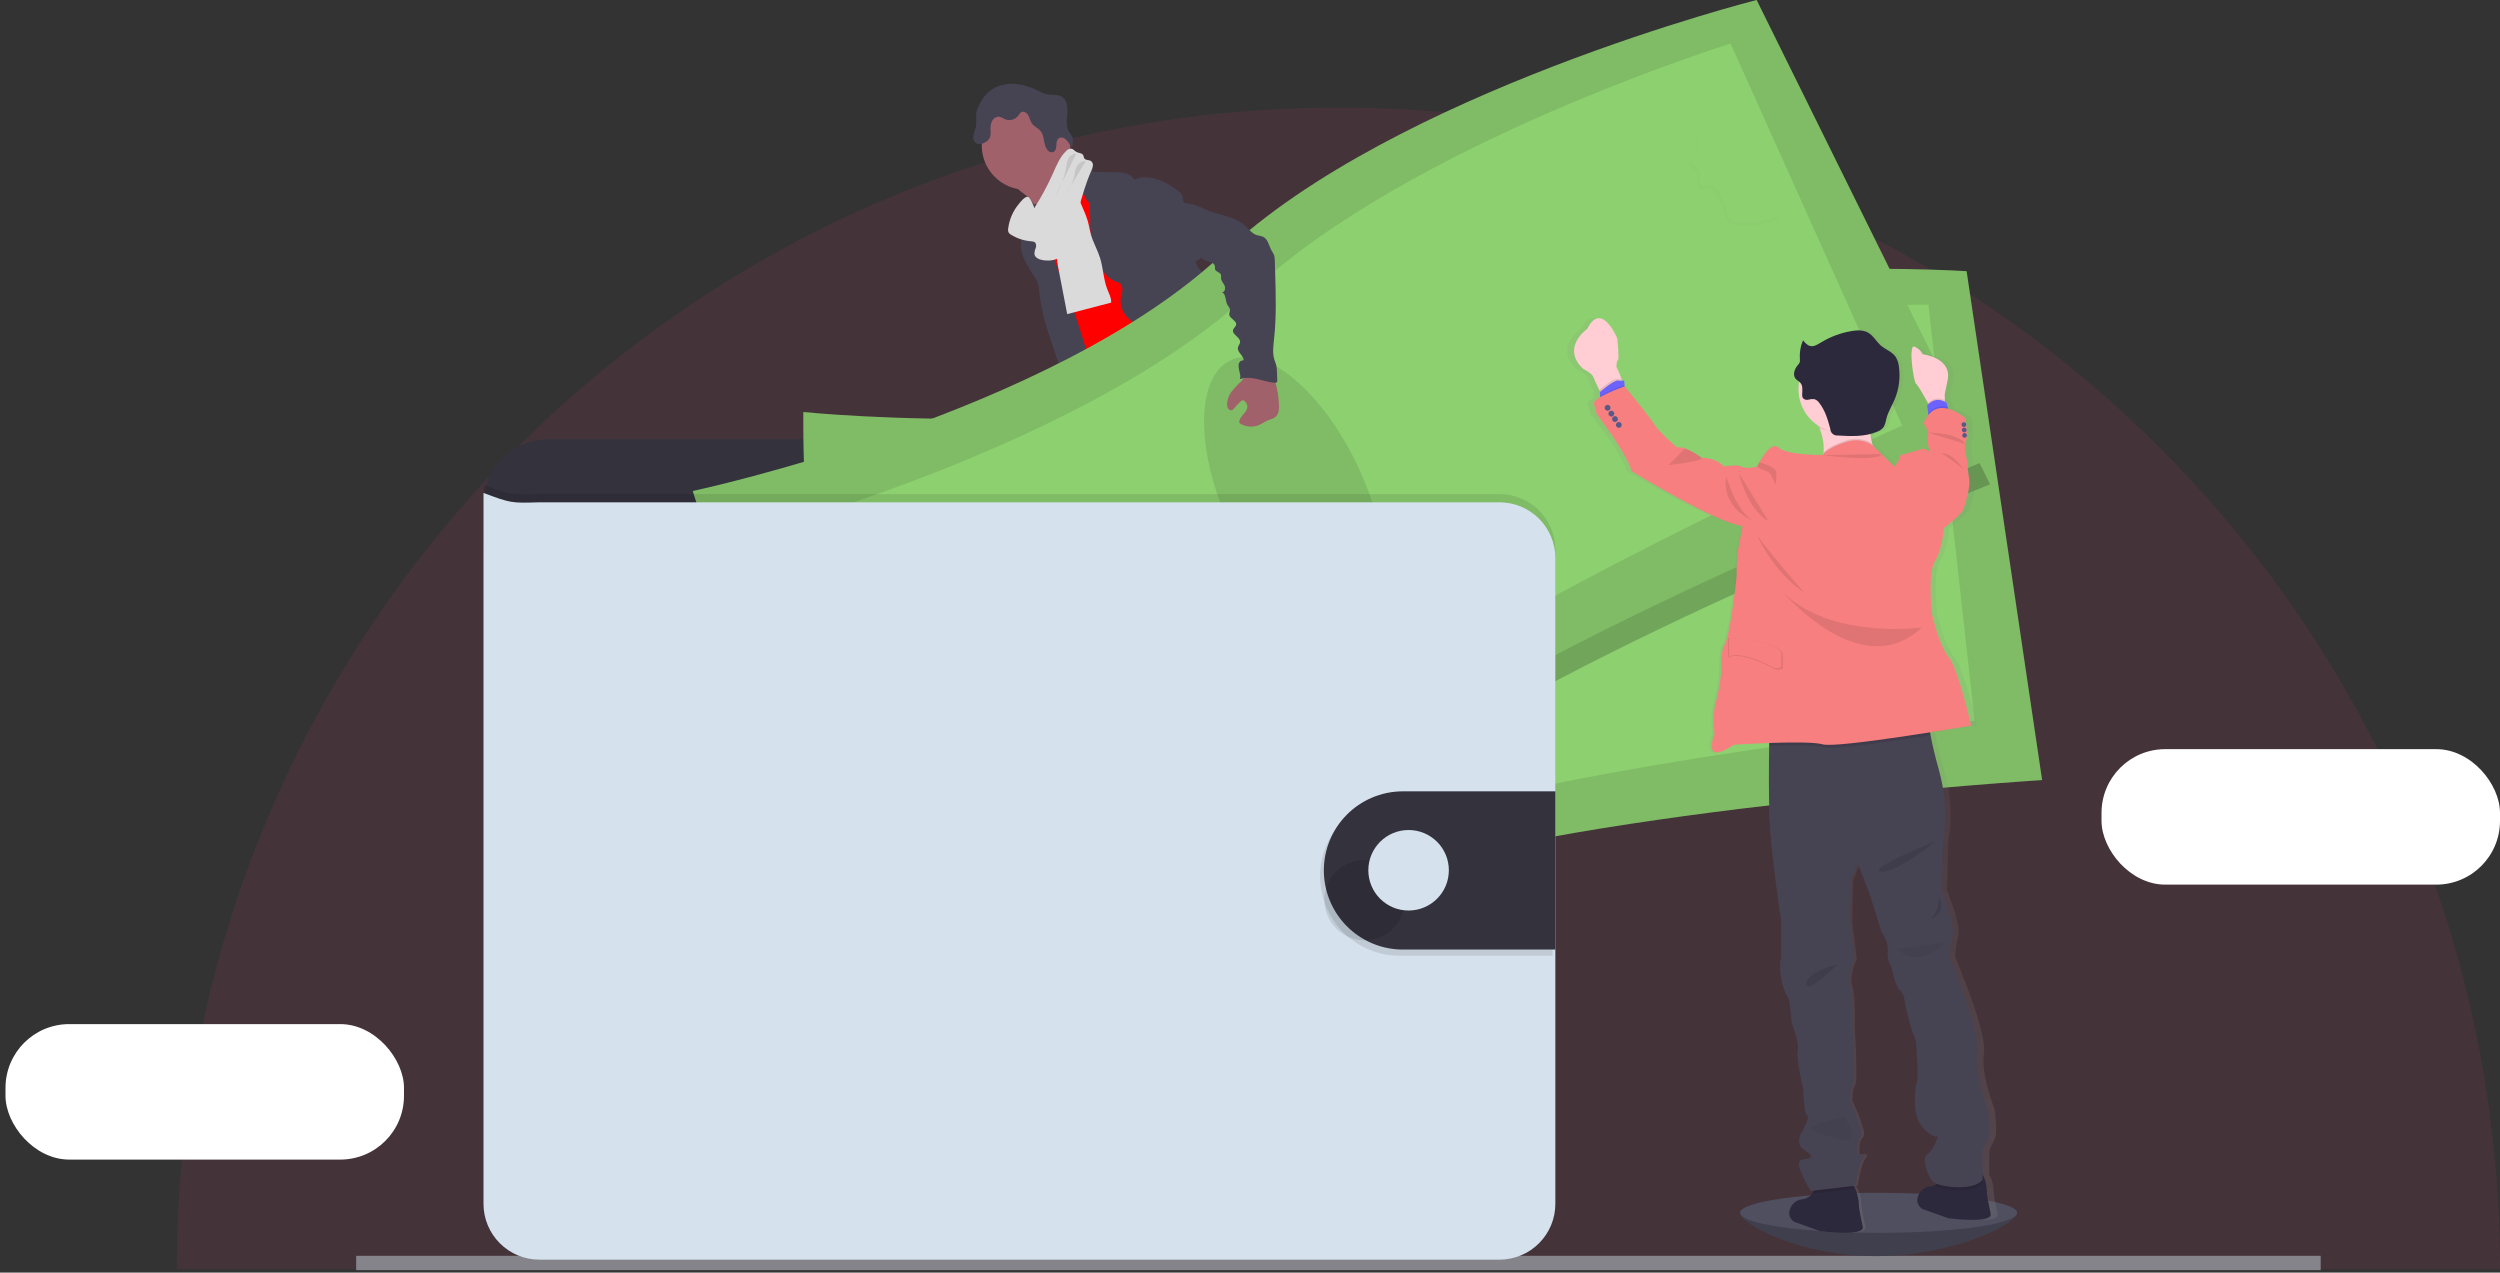 <svg width="442" height="225" viewBox="0 0 442 225" fill="none" xmlns="http://www.w3.org/2000/svg">
<rect x="0" y="0" width="442" height="225" fill="#333333" stroke="none"/>
<path opacity="0.09" d="M31.267 224.389C31.267 110.968 123.213 19.022 236.633 19.022C350.054 19.022 442 110.968 442 224.389" fill="#FF4188"/>
<g clip-path="url(#clip0_34_208)">
<path d="M410.297 222.02H62.97V224.559H410.297V222.02Z" fill="#85848B"/>
<path d="M202.006 141.379C204.2 141.66 206.477 141.839 208.578 141.157C208.909 141.054 209.273 140.826 209.24 140.495C209.216 140.375 209.165 140.262 209.091 140.164C208.299 138.976 207.633 137.709 207.105 136.382C207.085 136.313 207.042 136.252 206.983 136.21C206.915 136.185 206.84 136.185 206.771 136.21C205.802 136.465 204.964 137.09 204.001 137.358C203.51 137.493 202.998 137.531 202.492 137.471C202.056 137.421 201.46 137.06 201.063 137.107C201.288 138.553 201.837 139.903 202.006 141.379Z" fill="#6C63FF"/>
<path d="M243.5 137.716C244.946 136.723 246.445 135.68 247.299 134.148C247.36 134.057 247.395 133.95 247.401 133.841C247.387 133.732 247.345 133.63 247.279 133.543C246.466 132.25 245.419 131.12 244.192 130.21C243.551 130.663 242.973 131.197 242.471 131.799C242.107 132.183 241.101 132.792 241.091 133.377C241.091 133.708 241.475 134.092 241.653 134.37C241.895 134.727 242.123 135.091 242.342 135.462C242.467 135.644 243.616 137.643 243.5 137.716Z" fill="#6C63FF"/>
<path d="M210.607 145.81C210.632 146.151 210.539 146.49 210.342 146.77C210.187 146.925 209.996 147.039 209.786 147.1C206.718 148.199 203.167 146.829 200.106 147.911C199.478 148.133 198.882 148.454 198.25 148.666C197.496 148.892 196.719 149.03 195.934 149.076C194.851 149.179 193.763 149.245 192.677 149.275C191.853 149.333 191.024 149.26 190.222 149.059C189.821 148.957 189.446 148.771 189.121 148.514C188.797 148.257 188.53 147.934 188.339 147.567C188.173 147.238 188.139 146.858 188.246 146.505C188.294 146.384 188.363 146.272 188.448 146.174C188.656 145.941 188.899 145.743 189.17 145.588L190.298 144.86C190.827 144.486 191.402 144.181 192.009 143.953C192.456 143.808 192.929 143.745 193.382 143.622C194.967 143.159 196.178 141.902 197.304 140.694L198.839 139.056C198.983 138.876 199.165 138.73 199.372 138.629C199.585 138.558 199.811 138.536 200.034 138.566C201.525 138.673 202.965 139.155 204.22 139.969C204.54 140.21 204.887 140.414 205.252 140.578C206.152 140.929 207.307 140.664 208.138 140.221C208.532 140.009 208.446 139.89 208.611 139.512C208.777 139.135 209.18 138.894 209.531 139.238C209.637 139.357 209.712 139.5 209.749 139.655C210.08 140.747 209.955 141.922 209.955 143.067C209.945 143.246 209.967 143.425 210.021 143.596C210.105 143.769 210.206 143.933 210.322 144.086C210.346 144.126 210.367 144.168 210.385 144.212C210.587 144.718 210.663 145.267 210.607 145.81Z" fill="#514E7F"/>
<path d="M210.607 145.81C210.632 146.151 210.539 146.49 210.342 146.769C210.187 146.925 209.996 147.039 209.786 147.1C206.718 148.199 203.167 146.829 200.106 147.911C199.478 148.133 198.882 148.454 198.25 148.666C197.496 148.892 196.719 149.03 195.934 149.076C194.851 149.178 193.763 149.245 192.677 149.274C191.853 149.333 191.024 149.26 190.222 149.059C189.821 148.957 189.446 148.771 189.121 148.514C188.797 148.256 188.53 147.934 188.339 147.567C188.173 147.238 188.139 146.857 188.246 146.505C188.294 146.384 188.363 146.272 188.448 146.174C188.627 146.548 188.756 147.044 188.868 147.223C189.02 147.488 189.227 147.717 189.475 147.896C189.722 148.074 190.005 148.198 190.305 148.259C190.753 148.286 191.202 148.229 191.628 148.09C194.408 147.401 197.363 147.392 200.034 146.349C200.95 145.988 201.824 145.509 202.787 145.29C203.75 145.072 204.772 145.131 205.765 145.049C207.334 144.923 208.853 144.45 210.398 144.201C210.598 144.713 210.669 145.265 210.607 145.81Z" fill="#464353"/>
<path d="M250.525 137.514C250.38 138.679 249.642 139.681 248.831 140.532C248.02 141.382 247.104 142.147 246.458 143.126C245.664 144.341 245.307 145.846 244.274 146.872C243.878 147.245 243.433 147.562 242.951 147.815C242.411 148.134 241.84 148.397 241.246 148.6C239.704 149.093 238.043 148.98 236.431 148.861C235.908 148.856 235.39 148.756 234.903 148.566C234.681 148.454 234.468 148.323 234.267 148.176C233.863 147.927 233.523 147.587 233.274 147.183C233.152 146.964 233.118 146.706 233.178 146.462C233.271 146.193 233.429 145.952 233.638 145.76C234.001 145.383 234.39 145.033 234.803 144.711C235.37 144.346 235.88 143.9 236.319 143.388C236.588 142.983 236.786 142.535 236.905 142.064C237.139 141.238 237.282 140.389 237.332 139.532C237.33 138.963 237.388 138.395 237.507 137.838C237.752 136.964 238.4 136.183 238.328 135.28C238.298 135.151 238.31 135.015 238.361 134.893C238.438 134.797 238.545 134.731 238.665 134.704C239.171 134.503 239.704 134.379 240.247 134.337C240.519 134.318 240.792 134.36 241.046 134.46C241.3 134.559 241.529 134.714 241.716 134.913C241.941 135.184 242.09 135.575 242.421 135.68C242.585 135.725 242.757 135.732 242.924 135.7C243.738 135.618 244.599 135.515 245.24 134.989C245.537 134.723 245.776 134.398 245.941 134.035C246.106 133.672 246.194 133.279 246.2 132.881C246.2 132.58 246.064 132.265 246.531 132.219C246.882 132.173 247.16 132.55 247.339 132.782C247.984 133.645 248.646 134.549 248.887 135.601C248.981 135.565 249.081 135.545 249.182 135.545C249.388 135.543 249.592 135.591 249.776 135.685C249.96 135.779 250.118 135.916 250.237 136.084C250.501 136.511 250.603 137.018 250.525 137.514Z" fill="#514E7F"/>
<path d="M250.525 137.514C250.38 138.678 249.642 139.681 248.831 140.532C248.02 141.382 247.104 142.146 246.458 143.126C245.664 144.34 245.307 145.846 244.274 146.872C243.878 147.245 243.433 147.562 242.951 147.815C242.411 148.134 241.84 148.397 241.246 148.599C239.704 149.093 238.043 148.98 236.432 148.861C235.908 148.856 235.39 148.756 234.903 148.566C234.681 148.454 234.468 148.323 234.267 148.176C233.863 147.927 233.523 147.587 233.275 147.183C233.585 147.034 233.923 146.953 234.267 146.945C234.982 146.985 235.505 147.66 236.19 147.868C237.166 148.163 238.139 147.474 239.129 147.239C239.774 147.087 240.452 147.127 241.091 146.908C241.623 146.703 242.115 146.405 242.544 146.028C243.131 145.608 243.654 145.104 244.096 144.532C244.462 143.961 244.767 143.352 245.006 142.716C245.528 141.497 246.143 140.32 246.846 139.195C246.949 139.017 247.075 138.852 247.219 138.705C247.375 138.563 247.55 138.463 247.726 138.338C248.388 137.838 248.662 137.014 248.894 136.206C248.957 135.961 249.044 135.723 249.155 135.495C249.362 135.493 249.566 135.541 249.749 135.635C249.933 135.729 250.092 135.866 250.211 136.034C250.496 136.471 250.608 136.999 250.525 137.514Z" fill="#464353"/>
<path d="M181.135 34.34C181.958 34.957 182.636 35.748 183.12 36.656C183.584 37.563 186.254 44.598 186.099 45.621C186.969 44.744 190.401 44.601 191.281 43.724C191.648 43.357 193.63 41.524 193.928 41.097C194.226 40.67 196.436 39.773 196.678 39.323C197.581 37.705 190.271 31.573 191.208 29.975C191.26 29.901 191.286 29.813 191.284 29.723C191.263 29.648 191.22 29.58 191.162 29.528C190.563 28.916 189.768 28.535 189.047 28.082C188.326 27.628 187.631 26.996 187.435 26.163C186.748 26.479 186.116 26.906 185.566 27.427C184.224 28.576 182.906 29.749 181.611 30.944C181.105 31.414 180.125 32.04 179.89 32.711C179.613 33.433 180.652 33.946 181.135 34.34Z" fill="#A1616A"/>
<path d="M192.969 31.735C191.847 32.489 190.799 33.346 189.838 34.296C188.931 35.193 188.071 36.232 187.853 37.486C187.76 37.98 187.773 38.479 187.697 38.979C187.366 41.147 185.493 42.735 184.666 44.763C184.426 45.389 184.25 46.038 184.14 46.699C183.907 47.953 183.78 49.224 183.759 50.498C183.739 51.733 184.95 52.583 185.394 53.735C185.837 54.886 185.956 56.071 186.181 57.252C186.605 59.483 187.383 61.634 188.167 63.772C189.798 68.279 195.086 80.738 196.718 85.248C201.718 83.994 215.028 81.112 219.455 78.468C220.931 77.587 209.213 67.656 210.792 66.971C210.882 66.957 210.968 66.923 211.042 66.87C211.117 66.817 211.178 66.747 211.221 66.667C211.264 66.586 211.288 66.497 211.29 66.406C211.293 66.314 211.274 66.224 211.235 66.141C209.657 59.238 204.719 53.566 202.479 46.845C201.701 44.512 200.305 42.52 199.246 40.303C198.286 38.294 197.773 36.074 196.625 34.164C196.409 33.771 196.125 33.418 195.788 33.122C195.502 32.902 195.192 32.715 194.865 32.562C194.209 32.245 193.601 32.056 192.969 31.735Z" fill="#FF0000"/>
<path d="M181.399 33.555C185.722 33.555 189.226 30.051 189.226 25.729C189.226 21.407 185.722 17.903 181.399 17.903C177.077 17.903 173.573 21.407 173.573 25.729C173.573 30.051 177.077 33.555 181.399 33.555Z" fill="#A1616A"/>
<path d="M189.361 29.405C189.751 29.046 190.241 28.813 190.767 28.737C191.292 28.662 191.828 28.747 192.303 28.982C192.833 29.257 193.296 29.813 193.177 30.395L197.059 30.454C197.676 30.438 198.294 30.494 198.899 30.623C199.507 30.756 200.05 31.096 200.434 31.586C200.48 31.649 200.533 31.725 200.613 31.735C200.677 31.736 200.74 31.715 200.791 31.676C201.389 31.376 202.061 31.261 202.724 31.345C204.822 31.48 206.761 32.529 208.406 33.84C208.702 34.044 208.933 34.33 209.068 34.664C209.203 35.104 209.041 35.657 209.399 35.971C209.399 39.611 210.65 43.013 211.483 46.56C211.632 47.193 212.238 47.752 212.658 48.248C213.177 48.798 213.601 49.431 213.912 50.121C214.621 51.961 213.644 54.125 214.333 55.972C214.624 56.753 215.186 57.395 215.656 58.073C216.276 58.856 216.667 59.795 216.788 60.787C216.818 61.23 216.762 61.677 216.788 62.11C216.832 62.707 216.943 63.296 217.119 63.867C217.401 64.935 217.697 66.002 218.006 67.067C218.509 68.788 219.164 70.645 220.706 71.561C216.983 72.193 213.059 72.812 209.511 71.518C209.016 71.35 208.547 71.115 208.115 70.82C206.834 69.907 206.215 68.345 205.663 66.869C205.047 65.214 204.422 63.53 204.296 61.77C204.297 61.209 204.218 60.652 204.061 60.115C203.7 59.155 202.737 58.576 201.864 58.043C200.877 57.503 199.983 56.808 199.216 55.985C198.836 55.571 198.544 55.082 198.36 54.551C198.175 54.019 198.102 53.455 198.144 52.894C198.21 52.348 198.425 51.822 198.445 51.273C198.465 50.723 198.22 50.095 197.694 49.949C194.984 49.128 193.69 45.918 193.088 43.152C192.828 41.722 192.711 40.27 192.74 38.817L192.704 35.994C192.33 35.654 192.029 35.241 191.82 34.781C191.61 34.321 191.497 33.822 191.486 33.317C191.522 33.022 191.516 32.724 191.469 32.43C191.338 32.072 191.125 31.748 190.847 31.487C190.249 30.873 189.748 30.171 189.361 29.405Z" fill="#464353"/>
<path d="M181.026 38.354C180.936 39.227 181.135 40.124 180.94 40.981C180.864 41.312 180.731 41.643 180.635 41.951C180.342 43.184 180.469 44.48 180.996 45.634C181.522 46.776 182.153 47.867 182.879 48.893C183.124 49.244 183.327 49.623 183.481 50.022C183.606 50.441 183.684 50.873 183.713 51.309C183.904 53.062 184.212 54.799 184.633 56.511C185.003 57.994 189.213 70.668 190.192 71.843C190.37 72.103 190.639 72.286 190.947 72.356C191.168 72.364 191.388 72.319 191.589 72.223L193.574 71.462C193.743 71.41 193.899 71.325 194.034 71.211C194.22 70.993 194.321 70.716 194.319 70.43C194.461 68.815 190.242 56.051 189.706 54.526C188.084 49.919 185.927 45.478 184.871 40.71C184.576 39.386 184.421 37.348 183.451 36.292C183.051 35.855 183.187 36.04 182.707 36.269C182.464 36.374 182.23 36.497 182.005 36.636C181.724 36.831 181.491 37.087 181.321 37.384C181.152 37.681 181.051 38.012 181.026 38.354Z" fill="#464353"/>
<path d="M187.052 47.093C187.584 49.909 188.134 52.719 188.68 55.535L196.45 53.5C196.513 52.686 196.079 51.931 195.788 51.183C195.08 49.406 195.063 47.427 194.491 45.601C194.057 44.211 193.303 42.934 192.896 41.534C192.661 40.72 192.542 39.879 192.31 39.055C192.061 38.246 191.756 37.455 191.397 36.689C190.96 35.578 190.392 34.523 189.702 33.549C188.71 33.919 187.651 34.349 187.085 35.246C186.794 35.752 186.629 36.319 186.602 36.901C186.466 38.645 187.098 40.399 186.889 42.133C186.675 43.784 186.73 45.459 187.052 47.093Z" fill="#DADADA"/>
<path d="M196.579 84.553C197.016 86.208 196.384 87.948 195.867 89.587C195.09 92.054 194.56 94.592 194.286 97.165C194.252 97.819 194.12 98.465 193.895 99.081C193.65 99.633 193.233 100.1 192.949 100.626C192.168 102.009 192.188 103.697 192.356 105.279C192.469 106.321 192.638 107.36 192.846 108.386C193.101 109.64 193.415 110.951 193.048 112.175C193.663 112.039 194.08 112.837 194.041 113.462C194.001 114.088 193.799 114.786 194.1 115.326C194.861 115.603 194.868 116.649 194.845 117.46C194.857 118.866 195.035 120.265 195.374 121.63C196.526 127.167 197.748 132.689 199.041 138.195C201.837 139.062 205.103 139.966 207.771 138.765C208.267 138.543 208.763 138.189 208.876 137.653C208.905 137.364 208.869 137.072 208.77 136.799L207.506 132.199C207.198 131.087 206.89 129.939 207.052 128.797C207.175 127.947 207.546 127.03 207.129 126.279C206.986 126.021 206.761 125.819 206.596 125.574C205.934 124.605 206.281 123.307 206.334 122.133C206.355 121.869 206.337 121.604 206.281 121.345C206.191 121.043 206.064 120.753 205.904 120.481C204.859 118.453 204.358 116.189 204.448 113.909C204.488 113.618 204.448 113.322 204.332 113.052C204.252 112.941 204.18 112.823 204.117 112.701C204.068 112.489 204.092 112.266 204.187 112.069C203.807 111.782 203.465 111.448 203.167 111.077C203.351 110.962 203.506 110.808 203.621 110.625C203.737 110.442 203.809 110.236 203.832 110.021C203.856 109.806 203.83 109.589 203.758 109.385C203.685 109.182 203.567 108.997 203.412 108.846C203.547 108.819 203.672 108.755 203.773 108.661C203.874 108.567 203.946 108.447 203.983 108.315C204.02 108.182 204.019 108.042 203.981 107.909C203.942 107.777 203.868 107.658 203.766 107.565C203.604 107.453 203.389 107.403 203.273 107.235C203.095 106.99 203.24 106.649 203.386 106.387L204.157 104.994C204.733 103.958 204.862 102.678 205.481 101.685C206.367 100.239 206.947 98.627 207.519 97.032L209.746 90.887L211.245 92.188C211.745 92.569 212.163 93.046 212.476 93.591C212.689 94.129 212.824 94.695 212.877 95.272C213.426 98.608 215.524 101.5 216.302 104.786C216.474 105.517 216.59 106.285 217.01 106.91C217.16 107.102 217.295 107.306 217.414 107.519C217.523 107.844 217.58 108.185 217.582 108.528C217.652 109.201 217.865 109.85 218.208 110.432C218.55 111.015 219.014 111.517 219.568 111.904C220.306 112.41 221.222 112.758 221.623 113.558C221.703 113.806 221.814 114.043 221.954 114.263C222.311 114.693 223.082 114.743 223.234 115.283C223.321 115.584 223.162 115.944 223.33 116.209C223.426 116.332 223.553 116.426 223.698 116.484L225.852 117.559C228.261 118.764 229.492 121.53 231.269 123.546C231.883 124.202 232.426 124.921 232.891 125.69C233.658 127.063 234.013 128.787 235.31 129.661C235.658 129.842 235.976 130.078 236.25 130.359C236.657 130.895 236.508 131.646 236.544 132.322C236.58 132.997 237.097 133.801 237.739 133.596C237.514 134.413 237.514 135.276 237.739 136.094C240.557 135.949 243.245 134.861 245.37 133.003C245.998 132.454 246.604 131.752 246.611 130.918C246.62 130.775 246.588 130.631 246.518 130.505C246.391 130.342 246.223 130.215 246.032 130.137C244.016 129.045 243.411 126.514 242.391 124.459C241.501 122.645 240.184 121.084 239.082 119.399C236.686 115.776 235.052 111.391 231.428 108.998C230.631 108.472 229.704 108.006 229.304 107.135C229.082 106.649 229.055 106.093 228.88 105.59C228.705 105.087 228.284 104.597 227.748 104.597C228.046 103.869 227.986 102.982 228.006 102.195C228.027 101.845 227.986 101.495 227.887 101.159C227.75 100.798 227.571 100.453 227.354 100.133C226.409 98.532 225.936 96.697 225.991 94.838C226.018 93.882 226.186 92.896 225.898 91.982C225.753 91.522 225.498 91.102 225.323 90.659C225.058 89.855 224.919 89.016 224.909 88.17L224.71 84.99C224.68 83.931 224.543 82.878 224.3 81.846C223.638 79.378 222.976 69.037 220.71 67.872C218.443 66.707 214.548 74.665 211.996 74.821C210.868 74.868 209.752 75.083 208.687 75.46C206.99 76.095 205.567 77.28 204.18 78.438L199.488 82.379C198.495 83.197 197.674 83.978 196.579 84.553Z" fill="#464353"/>
<path d="M174.056 17.039C175.089 15.629 176.863 14.881 178.61 14.819C180.357 14.756 182.078 15.305 183.643 16.083C184.105 16.345 184.599 16.548 185.112 16.685C185.94 16.854 186.86 16.629 187.608 17.016C188.6 17.542 188.792 18.882 188.706 19.994C188.62 21.106 188.412 22.34 189.004 23.303C189.214 23.578 189.405 23.866 189.577 24.167C189.831 24.739 189.682 25.401 189.53 26.007C189.143 25.676 188.925 25.176 188.581 24.792C188.236 24.409 187.637 24.15 187.211 24.438C186.784 24.726 186.79 25.249 186.767 25.719C186.744 26.189 186.625 26.752 186.181 26.904C185.996 26.946 185.803 26.931 185.626 26.862C185.449 26.793 185.296 26.673 185.189 26.517C184.431 25.59 184.735 24.111 183.984 23.177C183.557 22.648 182.846 22.39 182.452 21.834C182.141 21.397 182.061 20.841 181.79 20.371C181.519 19.901 180.887 19.557 180.466 19.882C180.323 20.019 180.203 20.178 180.112 20.355C179.85 20.73 179.469 21.006 179.031 21.138C178.593 21.27 178.122 21.251 177.697 21.083C177.371 20.883 177.019 20.73 176.651 20.629C176.41 20.617 176.17 20.673 175.959 20.79C175.748 20.907 175.574 21.081 175.456 21.291C175.219 21.712 175.104 22.192 175.125 22.674C175.125 23.336 175.244 24.041 174.867 24.571C174.724 24.77 174.544 24.941 174.338 25.074C173.785 25.428 173.014 25.666 172.504 25.262C172.332 25.101 172.203 24.899 172.131 24.674C172.06 24.449 172.047 24.21 172.094 23.978C172.193 23.518 172.324 23.064 172.485 22.622C172.776 21.596 172.395 20.441 172.713 19.474C173.046 18.604 173.498 17.785 174.056 17.039Z" fill="#464353"/>
<path d="M178.249 40.386C178.2 40.627 178.225 40.877 178.322 41.104C178.42 41.258 178.554 41.386 178.713 41.477C179.825 42.171 181.091 42.581 182.399 42.672C182.577 42.675 182.752 42.721 182.909 42.804C183.22 43.01 183.24 43.466 183.124 43.83C182.969 44.174 182.889 44.546 182.889 44.922C182.985 45.614 183.805 45.915 184.497 46.018C185.467 46.14 186.529 46.077 187.297 45.472C187.817 44.997 188.213 44.403 188.452 43.741C190.351 39.376 191.016 34.551 192.939 30.2C193.084 29.916 193.182 29.609 193.227 29.293C193.247 29.135 193.225 28.974 193.162 28.827C193.099 28.681 192.998 28.554 192.869 28.459C192.512 28.237 191.956 28.363 191.714 28.016C191.595 27.84 191.609 27.602 191.503 27.417C191.281 27.023 190.698 27.086 190.301 26.858C189.99 26.692 189.775 26.351 189.428 26.285C189.257 26.275 189.087 26.306 188.93 26.373C188.773 26.441 188.634 26.545 188.524 26.675C187.396 27.728 186.804 29.22 186.175 30.63C185.215 32.791 184.091 34.875 182.813 36.864C182.962 36.633 182.098 34.879 181.76 34.803C181.168 34.684 180.41 35.723 180.089 36.11C179.082 37.331 178.444 38.814 178.249 40.386Z" fill="#DADADA"/>
<path opacity="0.1" d="M190.272 27.165C190.034 27.169 189.8 27.227 189.588 27.333C189.375 27.44 189.189 27.593 189.044 27.781C188.69 28.241 188.62 28.849 188.531 29.435C188.23 31.291 187.567 33.07 186.582 34.67" fill="black"/>
<path opacity="0.1" d="M191.959 28.485C191.631 28.493 191.311 28.585 191.029 28.754C190.748 28.923 190.515 29.162 190.354 29.448C190.135 29.969 189.999 30.521 189.951 31.083C189.667 32.331 189.12 33.503 188.346 34.522" fill="black"/>
<path d="M270.605 93.18V89.07C270.605 86.045 269.402 83.143 267.262 81.004C265.123 78.865 262.221 77.663 259.195 77.663H96.883C93.857 77.663 90.955 78.865 88.816 81.004C86.676 83.143 85.473 86.045 85.472 89.07V96.648L270.605 93.18Z" fill="#33323D"/>
<path d="M142.037 72.845C142.037 72.845 141.573 101.589 146.669 111.047C151.766 120.504 153.95 161.648 153.95 161.648C153.95 161.648 207.373 167.174 244.602 155.029C281.83 142.884 361.046 137.917 361.046 137.917L347.697 47.944C347.697 47.944 281.748 43.714 244.231 61.607C206.715 79.5 142.037 72.845 142.037 72.845Z" fill="#8DD070"/>
<path opacity="0.1" d="M142.037 72.845C142.037 72.845 141.573 101.589 146.669 111.047C151.766 120.504 153.95 161.648 153.95 161.648C153.95 161.648 207.373 167.174 244.602 155.029C281.83 142.884 361.046 137.917 361.046 137.917L347.697 47.944C347.697 47.944 281.748 43.714 244.231 61.607C206.715 79.5 142.037 72.845 142.037 72.845Z" fill="black"/>
<path d="M153.86 83.345C153.86 83.345 152.189 107.062 156.382 114.64C160.575 122.218 160.77 156.048 160.77 156.048C160.77 156.048 208.849 158.279 243.05 146.637C277.25 134.995 349.12 127.444 349.12 127.444L340.952 53.864C340.952 53.864 281.486 53.252 246.779 69.639C212.072 86.026 153.86 83.345 153.86 83.345Z" fill="#8DD070"/>
<path opacity="0.1" d="M246.251 133.165C253.092 132.313 257.156 119.728 255.329 105.056C253.501 90.384 246.474 79.181 239.633 80.033C232.792 80.885 228.728 93.47 230.556 108.142C232.383 122.814 239.41 134.017 246.251 133.165Z" fill="black"/>
<path opacity="0.2" d="M311.54 4.113C311.54 4.113 247.471 20.328 217.258 48.87C187.045 77.412 123.442 90.927 123.442 90.927C123.442 90.927 131.821 118.423 139.571 125.862C147.321 133.301 162.021 171.793 162.021 171.793C162.021 171.793 214.561 160.655 246.263 137.662C277.965 114.67 351.85 85.632 351.85 85.632L311.54 4.113Z" fill="black"/>
<path d="M122.479 86.81C122.479 86.81 130.855 114.31 138.598 121.749C146.342 129.188 161.048 167.677 161.048 167.677C161.048 167.677 213.595 156.542 245.3 133.549C277.006 110.557 350.883 81.529 350.883 81.529L310.574 0C310.574 0 246.508 16.215 216.295 44.757C186.082 73.299 122.479 86.81 122.479 86.81Z" fill="#8DD070"/>
<path opacity="0.1" d="M122.479 86.81C122.479 86.81 130.855 114.31 138.598 121.749C146.342 129.188 161.048 167.677 161.048 167.677C161.048 167.677 213.595 156.542 245.3 133.549C277.006 110.557 350.883 81.529 350.883 81.529L310.574 0C310.574 0 246.508 16.215 216.295 44.757C186.082 73.299 122.479 86.81 122.479 86.81Z" fill="black"/>
<path d="M136.944 93.177C136.944 93.177 142.632 116.265 148.95 122.189C155.267 128.112 165.827 160.245 165.827 160.245C165.827 160.245 212.268 147.61 241.246 126.034C270.225 104.458 336.316 75.248 336.316 75.248L305.968 7.701C305.968 7.701 249.185 25.362 221.179 51.61C193.174 77.859 136.944 93.177 136.944 93.177Z" fill="#8DD070"/>
<path opacity="0.1" d="M240.175 112.241C246.424 109.331 246.431 96.106 240.189 82.703C233.948 69.299 223.822 60.793 217.572 63.703C211.323 66.613 211.317 79.838 217.558 93.241C223.8 106.645 233.926 115.151 240.175 112.241Z" fill="black"/>
<path opacity="0.1" d="M274.987 97.214V211.382C274.987 212.678 274.732 213.962 274.235 215.16C273.739 216.358 273.012 217.446 272.095 218.363C271.178 219.28 270.089 220.007 268.891 220.502C267.693 220.998 266.409 221.253 265.112 221.253H95.351C92.733 221.252 90.223 220.212 88.373 218.361C86.522 216.509 85.483 213.999 85.483 211.382V85.705C90.347 87.512 90.347 87.512 95.351 87.359H265.112C267.728 87.359 270.236 88.397 272.088 90.245C273.939 92.092 274.982 94.599 274.987 97.214Z" fill="black"/>
<path d="M274.987 98.667V212.834C274.986 215.453 273.945 217.963 272.094 219.815C270.242 221.666 267.731 222.706 265.112 222.706H95.351C92.733 222.705 90.223 221.664 88.373 219.813C86.522 217.962 85.483 215.452 85.483 212.834V87.154C90.347 88.958 90.347 88.958 95.351 88.809H265.112C267.728 88.809 270.238 89.847 272.089 91.695C273.94 93.544 274.983 96.051 274.987 98.667Z" fill="#D5E1ED"/>
<path opacity="0.1" d="M274.504 140.876V168.973H247.254C243.561 168.923 240.036 167.421 237.442 164.792C234.848 162.163 233.394 158.618 233.394 154.924C233.394 151.231 234.848 147.686 237.442 145.057C240.036 142.428 243.561 140.926 247.254 140.876H274.504Z" fill="black"/>
<path d="M274.987 139.903V167.883H247.856C244.179 167.834 240.669 166.338 238.086 163.72C235.504 161.103 234.056 157.573 234.056 153.896C234.056 150.218 235.504 146.689 238.086 144.071C240.669 141.453 244.179 139.957 247.856 139.908L274.987 139.903Z" fill="#33323D"/>
<path opacity="0.1" d="M241.276 166.251C245.207 166.251 248.394 163.064 248.394 159.133C248.394 155.202 245.207 152.015 241.276 152.015C237.345 152.015 234.158 155.202 234.158 159.133C234.158 163.064 237.345 166.251 241.276 166.251Z" fill="black"/>
<path d="M249.039 160.982C252.971 160.982 256.158 157.795 256.158 153.864C256.158 149.933 252.971 146.746 249.039 146.746C245.108 146.746 241.921 149.933 241.921 153.864C241.921 157.795 245.108 160.982 249.039 160.982Z" fill="#D5E1ED"/>
<path d="M219.561 67.322C218.916 67.896 218.319 68.523 217.778 69.195C217.232 69.877 216.942 70.728 216.957 71.601C216.96 71.854 217.041 72.1 217.188 72.306C217.264 72.404 217.368 72.477 217.487 72.513C217.606 72.549 217.733 72.547 217.85 72.508C217.983 72.44 218.097 72.34 218.181 72.216C218.531 71.796 218.902 71.394 219.293 71.012C219.435 70.87 219.624 70.721 219.816 70.774C219.902 70.804 219.979 70.855 220.041 70.923C220.264 71.115 220.426 71.368 220.508 71.651C220.623 72.157 220.329 72.663 219.995 73.06C219.66 73.457 219.267 73.838 219.131 74.338C219.08 74.47 219.08 74.616 219.131 74.748C219.195 74.844 219.284 74.919 219.389 74.966C219.863 75.227 220.388 75.381 220.928 75.416C221.468 75.452 222.009 75.368 222.513 75.172C223.175 74.904 223.764 74.444 224.446 74.205C224.741 74.125 225.027 74.014 225.299 73.874C225.494 73.745 225.662 73.578 225.792 73.383C225.922 73.188 226.012 72.969 226.057 72.739C226.143 72.28 226.16 71.81 226.107 71.346C226.024 69.549 225.639 67.778 224.968 66.108C224.93 66 224.863 65.904 224.776 65.83C224.677 65.769 224.562 65.738 224.446 65.74C223.598 65.651 222.209 65.218 221.391 65.532C221.105 65.689 220.859 65.908 220.67 66.174C220.518 66.343 219.561 67.1 219.561 67.322Z" fill="#A1616A"/>
<path d="M219.293 66.575C219.293 65.767 218.3 63.818 219.879 63.689C219.879 62.825 218.658 62.289 218.886 61.373C218.959 61.068 219.217 60.82 219.247 60.509C219.346 59.625 217.751 59.145 218.016 58.298C218.115 57.967 218.466 57.775 218.542 57.448C218.721 56.683 217.354 56.343 217.327 55.558C217.327 55.294 217.476 55.045 217.463 54.781C217.463 54.45 217.175 54.198 217.016 53.91C216.603 53.172 216.805 52.031 216.05 51.65C216.55 51.693 216.712 50.952 216.507 50.498C216.302 50.045 215.881 49.651 215.878 49.148C215.903 48.966 215.903 48.781 215.878 48.599C215.739 48.116 214.948 48.076 214.816 47.606C214.799 47.426 214.793 47.245 214.799 47.063C214.746 46.69 214.362 46.451 214.002 46.345C213.627 46.282 213.266 46.153 212.936 45.965C212.705 45.789 212.437 45.498 212.188 45.634C212.096 45.69 212.049 45.796 211.98 45.876C211.682 46.223 211.113 46.071 210.739 45.816C209.634 45.065 209.084 43.718 208.849 42.404C208.614 41.09 208.621 39.734 208.326 38.433C208.237 38.028 208.117 37.63 207.969 37.242C207.843 36.911 207.44 36.391 207.413 36.057C207.354 35.296 208.929 35.816 209.528 35.892C210.109 35.949 210.684 36.059 211.245 36.223C211.844 36.449 212.43 36.706 213.002 36.994C215.392 38.049 218.277 38.178 220.197 39.952C220.829 40.535 221.361 41.299 222.182 41.564C222.558 41.636 222.93 41.732 223.294 41.852C224.204 42.278 224.346 43.486 224.843 44.36C224.999 44.591 225.135 44.834 225.25 45.088C225.345 45.387 225.39 45.7 225.382 46.014L225.452 48.308C225.564 52.15 225.677 56.002 225.266 59.821C225.134 61.081 224.935 62.379 225.309 63.59C225.409 63.921 225.548 64.232 225.64 64.566C225.722 64.958 225.764 65.357 225.766 65.757L225.819 67.243C225.837 67.359 225.811 67.477 225.746 67.574C225.691 67.619 225.626 67.651 225.557 67.667C225.487 67.684 225.415 67.685 225.346 67.67C223.277 67.485 221.186 66.32 219.234 67.025" fill="#464353"/>
<g opacity="0.1">
<path opacity="0.1" d="M314.734 37.821C314.443 38.137 314.079 38.378 313.675 38.523C311.504 39.426 309.062 39.323 306.725 39.184C306.475 39.187 306.227 39.131 306.001 39.022C305.643 38.814 305.508 38.377 305.398 37.98C304.942 36.325 304.521 34.806 303.436 33.426C303.227 33.108 302.917 32.869 302.556 32.748C302.215 32.716 301.872 32.748 301.543 32.844C301.379 32.891 301.205 32.896 301.039 32.856C300.872 32.817 300.719 32.735 300.593 32.619C300.458 32.419 300.397 32.178 300.421 31.937C300.421 31.242 300.577 30.465 300.143 29.925C299.902 29.624 299.518 29.462 299.27 29.164C299.108 28.945 299.009 28.685 298.982 28.414C298.956 28.142 299.004 27.869 299.121 27.622C298.707 28.284 298.532 29.114 299.012 29.684C299.26 29.978 299.644 30.14 299.885 30.442C300.319 30.984 300.173 31.765 300.163 32.453C300.138 32.694 300.198 32.935 300.332 33.135C300.458 33.252 300.611 33.335 300.778 33.375C300.945 33.415 301.12 33.411 301.285 33.364C301.613 33.265 301.957 33.232 302.298 33.267C302.656 33.384 302.966 33.617 303.178 33.929C304.26 35.309 304.684 36.825 305.14 38.486C305.194 38.895 305.398 39.269 305.713 39.535C305.94 39.645 306.189 39.699 306.441 39.694C308.787 39.84 311.233 39.946 313.39 39.032C313.795 38.889 314.159 38.648 314.449 38.331C314.595 38.144 314.707 37.934 314.78 37.709C314.783 37.752 314.76 37.788 314.734 37.821Z" fill="black"/>
<path opacity="0.1" d="M299.756 26.599C299.86 26.487 299.94 26.354 299.991 26.209C300.021 26.041 300.021 25.87 299.991 25.703C299.927 24.759 300.049 23.812 300.352 22.916L300.309 22.867C299.856 23.924 299.666 25.076 299.756 26.222C299.766 26.348 299.766 26.474 299.756 26.599Z" fill="black"/>
</g>
<path d="M356.606 214.43C356.606 216.383 345.226 222.075 331.708 222.075C318.19 222.075 307.657 216.383 307.657 214.43C307.657 212.478 318.613 213.107 332.145 213.107C345.676 213.107 356.606 212.475 356.606 214.43Z" fill="#504F60"/>
<path opacity="0.2" d="M356.606 214.431C356.606 216.383 345.226 222.075 331.708 222.075C318.19 222.075 307.657 216.383 307.657 214.431" fill="black"/>
<path d="M332.141 217.968C345.658 217.968 356.616 216.384 356.616 214.43C356.616 212.477 345.658 210.893 332.141 210.893C318.624 210.893 307.667 212.477 307.667 214.43C307.667 216.384 318.624 217.968 332.141 217.968Z" fill="#504F60"/>
<path d="M353.198 214.603C352.768 212.759 352.5 211.141 352.5 211.141C352.5 211.141 352.599 209.136 351.699 207.63V207.127V203.421C351.955 202.748 352.268 202.098 352.635 201.478C353.297 200.313 352.635 196.045 352.635 196.045C352.635 196.045 350.163 190.025 350.762 186.206C351.361 182.387 345.686 169.25 345.686 169.25C345.721 167.983 345.9 166.724 346.219 165.497C346.279 165.239 346.304 164.974 346.292 164.71C346.292 164.677 346.292 164.647 346.292 164.614C346.292 164.581 346.292 164.634 346.292 164.644C346.206 162.125 344.213 157.406 344.213 157.406L344.481 148.412C344.481 148.412 345.752 143.117 343.681 135.986C342.956 133.501 342.493 131.512 342.198 129.976C342.165 129.804 342.132 129.646 342.105 129.477C346.371 128.815 349.631 128.285 349.631 128.285C349.631 128.285 347.155 117.931 345.484 116.118C343.813 114.304 342.476 108.609 342.476 108.609C342.476 108.609 341.606 101.299 343.012 99.161C344.419 97.023 344.617 93.337 344.617 93.337C344.617 93.337 347.824 91.021 348.227 89.972C348.631 88.922 349.296 86.606 349.296 85.378C349.296 84.151 348.896 83.062 349.028 82.4C349.161 81.738 348.092 79.293 348.628 78.128C348.767 77.77 348.838 77.39 348.84 77.006C348.841 76.995 348.841 76.984 348.84 76.973C348.845 75.954 348.75 74.936 348.558 73.935C347.631 73.152 346.548 72.573 345.382 72.238L345.312 71.96L345.13 71.232C345.028 71.164 344.924 71.103 344.816 71.046V70.781L344.786 69.729L345.289 67.366C346.282 63.256 340.792 62.644 340.792 62.644C340.459 62.014 339.905 61.528 339.236 61.281C338.134 60.894 339.054 67.462 339.567 67.899C339.954 68.23 341.152 70.275 341.731 71.288L341.824 71.453C341.733 71.535 341.649 71.623 341.573 71.718L341.781 73.144L341.814 73.363C341.45 73.814 341.155 74.317 340.937 74.855C340.937 74.855 341.93 75.954 341.741 77.172C341.553 78.389 342.049 79.935 342.072 80.017C342.013 79.948 341.308 79.187 340.603 79.372C339.898 79.558 337.929 80.15 337.929 80.15C337.929 80.15 336.46 80.408 336.606 80.732C336.751 81.057 335.613 82.48 335.613 82.48L331.662 78.734C331.622 78.621 331.579 78.508 331.546 78.403C331.385 77.862 331.274 77.309 331.215 76.748C331.645 76.646 332.068 76.512 332.479 76.348C332.894 76.205 333.269 75.964 333.571 75.646C333.971 75.173 334.048 74.531 334.21 73.942C334.521 72.79 335.202 71.768 335.676 70.672C336.477 68.821 336.735 66.781 336.42 64.789C336.36 64.175 336.152 63.584 335.815 63.068C335.169 62.181 333.998 61.82 333.147 61.112C332.297 60.404 331.748 59.322 330.755 58.796C329.858 58.316 328.769 58.372 327.757 58.538C325.779 58.864 323.879 59.555 322.154 60.576C321.578 60.907 320.943 61.314 320.281 61.191C319.712 61.089 319.289 60.636 318.931 60.199C318.935 60.181 318.941 60.163 318.948 60.146C318.932 60.13 318.917 60.112 318.905 60.093C318.486 61.022 318.276 62.032 318.289 63.051C318.289 63.21 318.289 63.382 318.309 63.525V63.69C318.309 63.736 318.309 63.783 318.309 63.826C318.309 63.896 318.299 63.966 318.279 64.034C318.196 64.237 318.069 64.418 317.909 64.567C317.787 64.705 317.676 64.852 317.578 65.007C317.578 64.954 317.611 64.901 317.631 64.845C317.378 65.213 317.236 65.646 317.22 66.092C317.202 66.417 317.308 66.737 317.518 66.986C317.716 67.178 317.932 67.351 318.163 67.502C318.085 67.939 318.045 68.382 318.044 68.826C318.052 70.142 318.399 71.433 319.051 72.576C319.704 73.719 320.641 74.674 321.77 75.348C321.817 75.457 321.86 75.57 321.903 75.679C322.409 77.003 322.79 78.558 322.621 79.981C322.621 80.084 322.591 80.19 322.575 80.292C322.558 80.395 322.475 80.401 322.432 80.458C322.432 80.458 315.903 80.524 314.368 79.134C312.832 77.744 310.489 82.532 310.489 82.532C310.489 82.532 308.15 82.986 307.68 82.532C307.21 82.079 304.473 82.47 304.473 82.47C303.352 81.472 301.893 80.94 300.393 80.981C299.484 80.29 298.481 79.733 297.415 79.326L297.342 79.299C296.871 79.128 296.368 79.064 295.869 79.114C295.869 79.114 292.659 76.467 291.723 75.037C290.786 73.608 286.329 68.329 286.309 68.306V68.051L286.259 67.284C286.127 67.305 285.993 67.316 285.859 67.317C285.836 67.241 285.803 67.151 285.77 67.049C285.513 66.3 285.196 65.573 284.823 64.875C284.823 64.875 284.823 63.905 285.105 63.66C285.386 63.415 284.989 59.858 284.989 59.858C284.989 59.858 282.096 53.097 279.505 58.144C279.505 58.144 274.608 61.41 278.718 65.216C278.718 65.216 280.372 66.01 280.591 66.638C280.743 67.046 281.299 68.187 281.673 68.955L281.842 69.286L281.795 69.326L281.855 69.961L281.881 70.206C281.107 70.646 280.581 71.083 280.71 71.41C280.938 71.971 281.095 72.558 281.176 73.157C281.176 73.157 286.862 80.279 287.596 83.32C287.596 83.32 302.842 92.381 307.855 93.026L306.968 97.543C306.839 98.769 306.773 100 306.77 101.233C306.836 102.202 306.168 106.604 306.168 106.604C306.168 106.604 305.297 113.076 304.563 113.983C303.828 114.89 303.96 118.771 303.96 118.771C303.787 120.63 303.455 122.47 302.968 124.271C302.233 126.73 302.766 129.775 302.766 129.775C302.766 129.775 300.228 135.599 306.31 131.651C306.31 131.651 309.288 131.466 312.736 131.346C312.736 131.459 312.736 131.575 312.736 131.677C312.736 132.121 312.736 132.601 312.713 133.104C312.667 136.439 312.647 141.046 312.799 144.514C313.067 150.662 314.94 162.83 314.94 162.83V168.955C314.819 169.53 314.759 170.116 314.762 170.703C314.722 172.858 315.296 174.98 316.416 176.821L316.886 180.898C316.886 180.898 317.985 183.585 318.005 185.2C318 185.33 317.985 185.46 317.958 185.587C317.915 185.793 317.898 186.003 317.905 186.213C317.842 188.066 318.958 192.5 318.958 192.5C318.958 192.5 319.024 196.964 319.692 197.226C320.265 197.448 318.928 199.797 318.531 200.472C318.52 200.431 318.512 200.389 318.508 200.346L318.425 200.479C318.287 200.84 318.216 201.224 318.216 201.611C318.179 201.915 318.228 202.225 318.36 202.502C318.491 202.78 318.698 203.015 318.958 203.179C320.228 203.957 320.91 204.602 319.831 204.86C319.434 204.922 319.041 205.005 318.653 205.108C318.653 205.059 318.613 205.006 318.597 204.96C318.445 205.019 318.318 205.129 318.238 205.272C318.157 205.414 318.129 205.58 318.157 205.74C318.167 206.265 318.302 206.78 318.551 207.243C319.619 209.639 320.361 210.552 320.361 210.552L320.874 210.496C320.798 210.692 320.698 210.877 320.576 211.048C320.381 211.326 320.122 211.553 319.821 211.71C319.541 211.878 319.229 211.985 318.905 212.025C318.542 212.036 318.186 212.124 317.86 212.283C317.534 212.441 317.245 212.667 317.012 212.945C316.35 213.808 315.926 214.983 317.243 216.016L322.025 217.67C322.025 217.67 330.252 218.739 329.815 216.892C329.378 215.046 329.114 213.431 329.114 213.431C329.149 212.304 328.922 211.183 328.452 210.158C328.365 209.991 328.268 209.83 328.16 209.675L328.452 209.645C328.452 209.645 329.054 205.565 329.855 204.791C330.04 204.612 330.083 204.46 330.04 204.367C330.123 204.145 329.911 204.016 329.643 203.94L329.583 204.102C329.321 204.045 329.054 204.015 328.786 204.013C328.786 204.013 328.518 201.879 329.388 201.101C329.458 201.012 329.51 200.91 329.539 200.801C329.568 200.692 329.574 200.577 329.557 200.466C329.564 200.173 329.532 199.88 329.464 199.595C329.456 199.614 329.446 199.631 329.435 199.648C328.998 197.709 327.515 194.628 327.515 194.628C327.515 194.628 327.449 192.689 327.985 191.911C328.521 191.134 327.916 181.362 327.916 181.362C327.916 181.362 328.117 176.639 327.515 174.439C326.913 172.238 328.25 169.647 328.25 169.647C328.25 169.647 328.25 169.597 328.25 169.508V169.475L328.174 168.73C328.172 168.746 328.172 168.761 328.174 168.777C328.038 167.526 327.783 165.259 327.595 164.213C327.327 162.724 327.664 155.609 327.664 155.609L328.865 152.565L331.006 157.81L333.28 164.799C333.28 164.799 334.405 166.275 334.431 167.777C334.431 167.85 334.431 167.923 334.431 167.996C334.413 168.151 334.404 168.306 334.405 168.462C334.365 169.345 334.607 170.218 335.097 170.954C335.097 170.954 335.699 174.263 336.635 175.094C337.572 175.925 337.572 177.553 337.572 177.553C337.572 177.553 338.707 182.344 339.226 183.178C339.676 183.887 339.7 185.826 339.696 186.431C339.696 186.541 339.696 186.603 339.696 186.603C339.696 186.603 339.855 188.318 339.849 189.754C339.849 189.932 339.849 190.105 339.849 190.267C339.85 190.255 339.85 190.242 339.849 190.23C339.848 190.623 339.802 191.014 339.71 191.395L339.69 191.461C339.69 191.379 339.69 191.299 339.713 191.22C339.48 192.195 339.369 193.195 339.382 194.198C339.352 195.919 339.614 197.957 340.656 199.162C342.463 201.233 343.598 200.975 343.598 200.975C343.598 200.975 342.731 203.563 341.659 204.083C341.618 204.102 341.58 204.126 341.546 204.155C341.546 204.102 341.526 204.053 341.52 204.003C341.4 204.132 341.309 204.285 341.252 204.451C341.195 204.618 341.173 204.794 341.189 204.969C341.113 206.108 341.831 207.948 342.512 208.805C342.766 209.053 343.076 209.235 343.416 209.334C343.362 209.372 343.306 209.407 343.247 209.437C343.128 209.502 343.005 209.561 342.88 209.612C342.706 209.686 342.522 209.734 342.334 209.755C341.971 209.764 341.614 209.851 341.288 210.01C340.961 210.169 340.673 210.395 340.441 210.674C339.779 211.535 339.355 212.71 340.673 213.742L345.454 215.397C345.454 215.397 353.628 216.446 353.198 214.603Z" fill="url(#paint0_linear_34_208)"/>
<path d="M321.79 217.66L317.157 216.005C315.88 214.973 316.287 213.798 316.932 212.935C317.154 212.659 317.433 212.434 317.749 212.276C318.065 212.117 318.412 212.028 318.766 212.015C319.079 211.975 319.381 211.867 319.649 211.7C319.943 211.541 320.195 211.314 320.384 211.038C320.722 210.502 320.904 209.882 320.91 209.248C320.91 209.248 325.993 207.759 327.383 209.248C327.631 209.518 327.838 209.822 327.998 210.152C328.46 211.179 328.686 212.298 328.66 213.424C328.66 213.424 328.918 215.039 329.339 216.886C329.759 218.732 321.79 217.66 321.79 217.66Z" fill="#2D293D"/>
<path d="M344.438 215.377L339.806 213.722C338.528 212.69 338.935 211.515 339.581 210.654C339.801 210.378 340.079 210.153 340.395 209.994C340.711 209.835 341.057 209.746 341.411 209.735C341.594 209.716 341.772 209.668 341.94 209.592C342.062 209.541 342.182 209.482 342.297 209.417C343.591 208.705 343.558 206.958 343.558 206.958C343.558 206.958 348.638 205.469 350.031 206.958C350.217 207.16 350.381 207.382 350.517 207.62C351.388 209.126 351.292 211.134 351.292 211.134C351.292 211.134 351.55 212.753 351.954 214.596C352.357 216.439 344.438 215.377 344.438 215.377Z" fill="#2D293D"/>
<path opacity="0.1" d="M327.386 209.245C327.634 209.514 327.841 209.819 328.002 210.148L320.39 211.032C320.728 210.495 320.911 209.876 320.917 209.242C320.917 209.242 325.996 207.756 327.386 209.245Z" fill="black"/>
<path opacity="0.1" d="M350.524 207.627V209.053C349.339 211.002 343.611 210.575 341.947 209.599C342.069 209.548 342.188 209.489 342.304 209.424C343.598 208.712 343.565 206.965 343.565 206.965C343.565 206.965 348.644 205.476 350.038 206.965C350.224 207.167 350.387 207.389 350.524 207.627Z" fill="black"/>
<path d="M351.427 201.478C351.073 202.1 350.771 202.749 350.524 203.421V208.533C349.227 210.668 342.499 209.956 341.589 208.792C340.679 207.627 339.729 204.596 340.752 204.069C341.774 203.543 342.628 200.962 342.628 200.962C342.628 200.962 341.526 201.22 339.779 199.149C338.032 197.077 338.551 192.484 338.876 191.385C339.2 190.287 338.876 186.597 338.876 186.597C338.876 186.597 338.942 184.006 338.426 183.165C337.909 182.325 336.807 177.54 336.807 177.54C336.807 177.54 336.807 175.921 335.901 175.081C334.994 174.24 334.411 170.938 334.411 170.938C333.881 170.112 333.653 169.129 333.766 168.155C333.958 166.536 332.664 164.789 332.664 164.789L330.464 157.797L328.392 152.555L327.227 155.596C327.227 155.596 326.896 162.714 327.164 164.2C327.432 165.686 327.826 169.637 327.826 169.637C327.826 169.637 326.532 172.225 327.115 174.426C327.697 176.626 327.485 181.355 327.485 181.355C327.485 181.355 328.068 191.124 327.548 191.901C327.029 192.679 327.095 194.622 327.095 194.622C327.095 194.622 329.742 200.313 328.908 201.091C328.074 201.869 328.326 204.003 328.326 204.003C328.326 204.003 330.136 204.003 329.362 204.781C328.587 205.558 328.002 209.635 328.002 209.635L320.175 210.552C320.175 210.552 319.461 209.649 318.425 207.243C317.389 204.837 318.617 205.108 319.659 204.847C320.701 204.586 320.043 203.944 318.812 203.166C317.581 202.388 318.296 200.641 318.296 200.641C318.296 200.641 320.172 197.471 319.523 197.213C318.875 196.955 318.812 192.487 318.812 192.487C318.812 192.487 317.518 187.192 317.842 185.756C318.167 184.32 316.807 180.905 316.807 180.905L316.353 176.828C314.969 174.515 314.463 171.78 314.93 169.124V162.837C314.93 162.837 313.117 150.672 312.859 144.524C312.693 140.586 312.74 135.212 312.793 131.859C312.826 129.98 312.859 128.732 312.859 128.732L340.815 125.82C340.815 125.82 340.788 127.111 341.321 129.973C341.609 131.509 342.056 133.497 342.757 135.983C344.763 143.101 343.535 148.405 343.535 148.405L343.274 157.403C343.274 157.403 345.732 163.419 345.216 165.491C344.904 166.721 344.729 167.981 344.693 169.25C344.693 169.25 350.193 182.388 349.611 186.206C349.028 190.025 351.421 196.045 351.421 196.045C351.421 196.045 352.076 200.313 351.427 201.478Z" fill="#464353"/>
<path opacity="0.05" d="M335.444 167.764L343.955 166.629C343.955 166.629 339.134 171.55 335.444 167.764Z" fill="black"/>
<path opacity="0.1" d="M342.724 158.313C342.724 158.313 343.015 161.324 341.172 162.456C341.172 162.456 344.471 161.94 342.724 158.313Z" fill="black"/>
<path opacity="0.1" d="M342.201 148.736C342.201 148.736 335.087 154.594 332.499 154.107C329.911 153.621 342.201 148.736 342.201 148.736Z" fill="black"/>
<path opacity="0.1" d="M324.894 170.511C324.894 170.511 319.49 171.738 319.328 173.909C319.166 176.08 324.894 170.511 324.894 170.511Z" fill="black"/>
<path opacity="0.05" d="M326.082 197.501C326.082 197.501 318.448 198.924 320.615 199.893C322.783 200.863 326.344 201.641 326.344 201.641C326.344 201.641 328.809 201.77 326.082 197.501Z" fill="black"/>
<g opacity="0.05">
<path opacity="0.05" d="M319.073 201.436C318.881 201.316 318.719 201.154 318.598 200.963C318.477 200.771 318.401 200.555 318.375 200.33L318.296 200.466C318.296 200.466 317.584 202.213 318.815 202.988C318.954 203.077 319.09 203.166 319.212 203.252C319.441 203.209 319.685 203.176 319.92 203.117C320.963 202.858 320.304 202.213 319.073 201.436Z" fill="black"/>
<path opacity="0.05" d="M328.908 200.916C329.12 200.724 329.113 200.227 328.984 199.592C328.653 200.092 328.557 200.873 328.551 201.465C328.631 201.259 328.753 201.073 328.908 200.916Z" fill="black"/>
<path opacity="0.05" d="M327.734 168.721C327.452 169.486 327.279 170.287 327.217 171.1C327.365 170.538 327.563 169.991 327.81 169.465L327.734 168.721Z" fill="black"/>
<path opacity="0.05" d="M345.219 165.325C345.27 165.093 345.294 164.855 345.289 164.617C345.193 165.1 345.127 165.547 345.077 165.941C345.12 165.739 345.167 165.547 345.219 165.325Z" fill="black"/>
<path opacity="0.05" d="M327.552 191.73C327.658 191.571 327.717 191.035 327.744 190.29C327.504 190.866 327.377 191.483 327.37 192.107C327.415 191.974 327.476 191.847 327.552 191.73Z" fill="black"/>
<path opacity="0.05" d="M329.14 203.934C328.739 205.232 328.441 206.56 328.25 207.905L320.423 208.808C320.423 208.808 319.709 207.905 318.673 205.499C318.589 205.313 318.515 205.123 318.451 204.93C317.981 205.145 317.789 205.631 318.412 207.051C319.447 209.447 320.165 210.36 320.165 210.36L327.992 209.453C327.992 209.453 328.574 205.376 329.348 204.599C329.746 204.225 329.501 204.03 329.14 203.934Z" fill="black"/>
<path opacity="0.05" d="M318.815 192.312C318.815 192.312 318.878 196.776 319.527 197.034C319.858 196.296 320.073 195.594 319.781 195.479C319.12 195.22 319.07 190.753 319.07 190.753C319.07 190.753 317.776 185.458 318.1 184.022C318.425 182.586 317.065 179.171 317.065 179.171L316.611 175.094C315.227 172.78 314.721 170.046 315.188 167.39V161.103C315.188 161.103 313.375 148.938 313.117 142.79C312.951 138.852 312.998 133.477 313.051 130.125C313.051 129.52 313.07 128.984 313.08 128.53L312.859 128.553C312.859 128.553 312.822 129.798 312.792 131.681C312.74 135.033 312.69 140.407 312.859 144.342C313.117 150.49 314.927 162.658 314.927 162.658V168.945C314.462 171.6 314.969 174.334 316.353 176.646L316.803 180.723C316.803 180.723 318.163 184.151 317.839 185.577C317.515 187.004 318.815 192.312 318.815 192.312Z" fill="black"/>
<path opacity="0.05" d="M341.854 207.064C341.218 206.144 340.794 205.094 340.613 203.99C339.815 204.711 340.732 207.511 341.606 208.623C342.509 209.788 349.24 210.499 350.54 208.361V207.13C348.777 208.861 342.708 208.166 341.854 207.064Z" fill="black"/>
<path opacity="0.05" d="M351.689 199.751C351.334 200.372 351.031 201.022 350.782 201.693V202.61C350.931 202.279 351.14 201.836 351.444 201.313C351.649 200.803 351.746 200.257 351.729 199.708C351.729 199.708 351.699 199.738 351.689 199.751Z" fill="black"/>
<path opacity="0.05" d="M342.251 200.774C342.497 200.275 342.71 199.761 342.89 199.235C342.89 199.235 341.788 199.493 340.04 197.421C338.77 195.916 338.697 193.07 338.879 191.21C338.548 192.312 338.035 196.905 339.782 198.977C340.924 200.33 341.788 200.688 342.251 200.774Z" fill="black"/>
<path opacity="0.05" d="M338.876 186.421C338.99 187.697 339.033 188.977 339.005 190.257C339.037 190.055 339.081 189.855 339.137 189.658C339.468 188.556 339.137 184.869 339.137 184.869C339.137 184.869 339.203 182.278 338.684 181.438C338.164 180.597 337.082 175.806 337.082 175.806C337.082 175.806 337.082 174.187 336.175 173.347C335.268 172.506 334.686 169.204 334.686 169.204C334.151 168.38 333.917 167.397 334.024 166.421C334.219 164.802 332.926 163.055 332.926 163.055L330.725 156.066L328.653 150.824L327.485 153.869C327.485 153.869 327.485 154.253 327.446 154.862L328.392 152.39L330.464 157.621L332.664 164.611C332.664 164.611 333.958 166.358 333.763 167.976C333.656 168.952 333.89 169.935 334.425 170.759C334.425 170.759 335.007 174.068 335.914 174.902C336.82 175.736 336.817 177.361 336.817 177.361C336.817 177.361 337.919 182.149 338.435 182.986C338.952 183.824 338.876 186.421 338.876 186.421Z" fill="black"/>
</g>
<path d="M344.309 67.356L343.823 69.719L343.853 70.771L343.872 71.546L341.172 71.824L340.871 71.264C340.312 70.252 339.15 68.194 338.776 67.876C338.277 67.459 337.386 60.887 338.445 61.277C339.097 61.529 339.633 62.014 339.948 62.637C339.948 62.637 345.266 63.246 344.309 67.356Z" fill="#FFCDD3"/>
<path opacity="0.1" d="M343.873 71.546L341.172 71.824L340.871 71.265C341.234 70.851 341.73 70.576 342.273 70.487C342.816 70.398 343.373 70.499 343.849 70.775L343.873 71.546Z" fill="black"/>
<path d="M344.554 72.826L340.994 73.65L340.917 73.121L340.716 71.695C340.716 71.695 342.125 69.815 344.164 71.225L344.342 71.95L344.554 72.826Z" fill="#6C63FF"/>
<path d="M286.875 67.615L283.073 69.653L282.742 68.939C282.381 68.181 281.842 67.039 281.693 66.622C281.468 65.993 279.883 65.199 279.883 65.199C275.912 61.397 280.644 58.127 280.644 58.127C283.152 53.081 285.938 59.842 285.938 59.842C285.938 59.842 286.329 63.406 286.054 63.644C285.78 63.882 285.78 64.858 285.78 64.858C286.142 65.558 286.449 66.285 286.696 67.032C286.812 67.393 286.875 67.615 286.875 67.615Z" fill="#FFCDD3"/>
<path opacity="0.1" d="M286.875 67.615L283.073 69.653L282.742 68.938C283.278 68.488 285.181 66.953 285.806 67.016C286.105 67.053 286.406 67.061 286.706 67.039C286.812 67.393 286.875 67.615 286.875 67.615Z" fill="black"/>
<path d="M287.262 68.763L282.99 70.868L282.904 69.951L282.844 69.316C282.844 69.316 285.32 67.194 286.051 67.277C286.421 67.331 286.796 67.331 287.166 67.277L287.216 68.045L287.262 68.763Z" fill="#6C63FF"/>
<path d="M333.955 83.052C333.955 83.052 315.331 85.153 318.812 84.022C321.234 83.231 322.197 81.705 322.399 79.984C322.564 78.552 322.194 77.006 321.707 75.683C321.27 74.508 320.715 73.381 320.053 72.317C320.053 72.317 334.282 64.487 331.44 71.606C331.001 72.682 330.729 73.819 330.632 74.978C330.547 76.129 330.671 77.286 331 78.393C331.536 80.189 332.559 81.801 333.955 83.052Z" fill="#FFCDD3"/>
<path opacity="0.1" d="M331.43 71.596C330.992 72.672 330.719 73.809 330.623 74.968C329.282 76.096 327.813 76.02 325.924 76.02C324.474 76.02 322.866 76.371 321.708 75.673C321.27 74.498 320.716 73.371 320.053 72.307C320.053 72.307 334.279 64.478 331.43 71.596Z" fill="black"/>
<path d="M325.672 76.516C329.925 76.516 333.372 73.069 333.372 68.816C333.372 64.563 329.925 61.115 325.672 61.115C321.419 61.115 317.971 64.563 317.971 68.816C317.971 73.069 321.419 76.516 325.672 76.516Z" fill="#FFCDD3"/>
<path opacity="0.1" d="M333.955 83.052C333.955 83.052 315.331 85.153 318.812 84.022C321.234 83.231 322.197 81.705 322.399 79.984C323.326 78.992 325.189 78.254 326.37 77.87C327.462 77.502 328.642 77.483 329.745 77.814C330.179 77.944 330.593 78.136 330.973 78.383C331.516 80.185 332.548 81.802 333.955 83.052Z" fill="black"/>
<path opacity="0.1" d="M344.554 72.826L340.994 73.65L340.917 73.121C341.299 72.597 341.832 72.204 342.445 71.994C343.058 71.785 343.72 71.769 344.342 71.95L344.554 72.826Z" fill="black"/>
<path opacity="0.1" d="M287.262 68.763L282.99 70.868L282.904 69.951C284.288 69.207 285.726 68.569 287.206 68.041L287.262 68.763Z" fill="black"/>
<path opacity="0.1" d="M341.321 129.98C334.104 131.131 323.845 132.601 322.217 132.104C320.864 131.694 316.548 131.737 312.792 131.866C312.826 129.986 312.859 128.739 312.859 128.739L340.815 125.827C340.815 125.827 340.788 127.117 341.321 129.98Z" fill="black"/>
<path d="M348.515 128.285C348.515 128.285 324.765 132.362 322.217 131.595C319.669 130.827 306.581 131.657 306.581 131.657C300.691 135.605 303.15 129.781 303.15 129.781C303.15 129.781 302.633 126.74 303.345 124.281C303.823 122.476 304.149 120.634 304.321 118.775C304.321 118.775 304.192 114.89 304.903 113.983C305.615 113.076 306.459 106.607 306.459 106.607C306.459 106.607 307.104 102.206 307.041 101.236C306.978 100.266 307.233 97.546 307.233 97.546L308.077 93.016C303.222 92.371 288.467 83.31 288.467 83.31C287.755 80.269 282.255 73.151 282.255 73.151C282.175 72.552 282.023 71.966 281.802 71.404C281.415 70.368 287.239 68.296 287.239 68.296C287.239 68.296 291.574 73.591 292.481 75.027C293.387 76.463 296.491 79.104 296.491 79.104C296.974 79.055 297.461 79.118 297.914 79.289L297.991 79.313C299.031 79.721 300.006 80.278 300.886 80.967C302.345 80.933 303.761 81.466 304.834 82.456C304.834 82.456 307.481 82.066 307.941 82.519C308.401 82.973 310.658 82.519 310.658 82.519C310.658 82.519 312.922 77.731 314.411 79.121C315.9 80.51 322.217 80.444 322.217 80.444C323.058 79.326 325.106 78.525 326.387 78.128C327.479 77.762 328.658 77.743 329.762 78.072C330.238 78.214 330.686 78.438 331.086 78.734L334.928 82.486C334.928 82.486 336.026 81.06 335.897 80.739C335.768 80.418 337.191 80.156 337.191 80.156C337.191 80.156 339.068 79.574 339.779 79.379C340.491 79.183 341.142 79.955 341.202 80.024C341.179 79.941 340.692 78.37 340.871 77.178C341.05 75.987 340.093 74.862 340.093 74.862C342.357 69.296 347.47 73.955 347.47 73.955C347.47 73.955 348.052 76.996 347.536 78.161C347.02 79.326 348.052 81.785 347.923 82.433C347.794 83.082 348.184 84.18 348.184 85.411C348.184 86.642 347.523 88.969 347.149 90.005C346.775 91.04 343.654 93.37 343.654 93.37C343.654 93.37 343.459 97.06 342.099 99.194C340.739 101.329 341.592 108.629 341.592 108.629C341.592 108.629 342.886 114.324 344.505 116.137C346.123 117.951 348.515 128.285 348.515 128.285Z" fill="#F87F7F"/>
<path opacity="0.1" d="M313.894 85.703C313.894 85.703 313.183 83.568 312.534 83.386C311.89 83.149 311.264 82.868 310.658 82.546L311.075 81.748C311.075 81.748 313.504 82.41 313.894 83.128C314.285 83.846 313.894 85.703 313.894 85.703Z" fill="black"/>
<path opacity="0.1" d="M300.886 80.98C300.757 81.642 294.996 82.208 294.996 82.208L297.908 79.289L297.981 79.316C299.025 79.727 300.004 80.287 300.886 80.98Z" fill="black"/>
<path d="M284.221 72.615C284.506 72.615 284.737 72.384 284.737 72.099C284.737 71.813 284.506 71.582 284.221 71.582C283.936 71.582 283.705 71.813 283.705 72.099C283.705 72.384 283.936 72.615 284.221 72.615Z" fill="#575988"/>
<path d="M284.883 73.651C285.168 73.651 285.399 73.419 285.399 73.134C285.399 72.849 285.168 72.618 284.883 72.618C284.598 72.618 284.367 72.849 284.367 73.134C284.367 73.419 284.598 73.651 284.883 73.651Z" fill="#575988"/>
<path d="M285.531 74.607C285.816 74.607 286.048 74.376 286.048 74.091C286.048 73.806 285.816 73.574 285.531 73.574C285.246 73.574 285.015 73.806 285.015 74.091C285.015 74.376 285.246 74.607 285.531 74.607Z" fill="#575988"/>
<path d="M286.21 75.639C286.495 75.639 286.726 75.408 286.726 75.123C286.726 74.838 286.495 74.607 286.21 74.607C285.925 74.607 285.693 74.838 285.693 75.123C285.693 75.408 285.925 75.639 286.21 75.639Z" fill="#575988"/>
<path d="M347.212 75.487C347.444 75.487 347.632 75.299 347.632 75.067C347.632 74.835 347.444 74.647 347.212 74.647C346.979 74.647 346.791 74.835 346.791 75.067C346.791 75.299 346.979 75.487 347.212 75.487Z" fill="#575988"/>
<path d="M347.278 76.444C347.51 76.444 347.698 76.255 347.698 76.023C347.698 75.791 347.51 75.603 347.278 75.603C347.046 75.603 346.857 75.791 346.857 76.023C346.857 76.255 347.046 76.444 347.278 76.444Z" fill="#575988"/>
<path d="M347.334 77.397C347.566 77.397 347.754 77.208 347.754 76.976C347.754 76.744 347.566 76.556 347.334 76.556C347.102 76.556 346.914 76.744 346.914 76.976C346.914 77.208 347.102 77.397 347.334 77.397Z" fill="#575988"/>
<path opacity="0.1" d="M313.918 103.241C313.855 103.165 328.445 121.587 339.769 110.942C339.779 110.945 321.886 113.371 313.918 103.241Z" fill="black"/>
<path opacity="0.1" d="M305.545 112.818C305.545 112.818 314.275 113.057 315.188 115.568V118.183C314.94 118.32 314.66 118.393 314.376 118.393C314.092 118.393 313.812 118.32 313.564 118.183C312.683 117.706 307.405 115.026 305.545 116.316V112.818Z" fill="black"/>
<path d="M305.708 112.818C305.708 112.818 314.057 113.047 314.93 115.443V117.931C314.692 118.063 314.425 118.133 314.153 118.133C313.88 118.133 313.613 118.063 313.375 117.931C312.534 117.481 307.488 114.923 305.708 116.154V112.818Z" fill="#F87F7F"/>
<path opacity="0.1" d="M310.311 93.863C311.202 95.927 312.339 97.877 313.696 99.671C315.172 101.653 316.96 103.382 318.991 104.79C318.991 104.79 310.456 95.061 310.311 93.863Z" fill="black"/>
<path opacity="0.1" d="M307.455 83.72C307.455 83.72 308.911 90.008 312.664 92.142L307.455 83.72Z" fill="black"/>
<path opacity="0.1" d="M305.221 84.356C305.185 84.24 303.927 89.32 310.059 92.142C310.059 92.142 307.455 91.259 305.221 84.356Z" fill="black"/>
<path opacity="0.1" d="M343.34 80.14C343.244 80.14 346.364 82.126 347.215 83.052C347.215 83.052 345.183 80.008 343.34 80.14Z" fill="black"/>
<path d="M323.59 75.795C323.591 75.963 323.627 76.129 323.696 76.282C323.765 76.436 323.864 76.573 323.989 76.686C324.113 76.799 324.259 76.885 324.419 76.938C324.578 76.992 324.747 77.011 324.914 76.996C327.26 77.142 329.706 77.245 331.863 76.335C332.268 76.19 332.631 75.949 332.922 75.633C333.306 75.16 333.382 74.518 333.538 73.929C333.842 72.777 334.491 71.755 334.957 70.659C335.747 68.809 336.011 66.776 335.722 64.785C335.661 64.175 335.459 63.587 335.133 63.068C334.511 62.178 333.376 61.817 332.552 61.109C331.728 60.401 331.198 59.319 330.235 58.792C329.368 58.309 328.306 58.369 327.33 58.534C325.41 58.86 323.57 59.551 321.909 60.569C321.35 60.9 320.738 61.307 320.096 61.185C319.533 61.079 319.123 60.606 318.772 60.162C318.321 61.221 318.131 62.373 318.219 63.521C318.244 63.69 318.238 63.861 318.203 64.028C318.122 64.229 317.999 64.41 317.842 64.56C317.263 65.222 316.902 66.298 317.475 66.979C317.723 67.274 318.107 67.436 318.349 67.737C318.782 68.277 318.636 69.061 318.626 69.749C318.603 69.99 318.663 70.231 318.799 70.431C318.924 70.548 319.077 70.63 319.243 70.67C319.41 70.71 319.584 70.706 319.748 70.659C320.076 70.561 320.42 70.528 320.761 70.563C321.12 70.68 321.429 70.913 321.641 71.225C322.71 72.618 323.134 74.134 323.59 75.795Z" fill="#2D293D"/>
<g opacity="0.1">
<path opacity="0.1" d="M333.197 75.047C332.906 75.363 332.543 75.604 332.138 75.748C329.967 76.652 327.525 76.549 325.189 76.41C324.938 76.413 324.69 76.357 324.464 76.248C324.107 76.04 323.971 75.603 323.862 75.206C323.405 73.551 322.985 72.032 321.899 70.652C321.69 70.334 321.38 70.095 321.019 69.974C320.679 69.942 320.335 69.974 320.007 70.07C319.842 70.117 319.669 70.121 319.502 70.082C319.336 70.043 319.182 69.961 319.057 69.845C318.922 69.645 318.861 69.403 318.885 69.163C318.885 68.468 319.04 67.691 318.607 67.151C318.365 66.85 317.981 66.688 317.733 66.39C317.571 66.17 317.472 65.911 317.446 65.639C317.419 65.368 317.467 65.094 317.584 64.848C317.171 65.51 316.995 66.34 317.475 66.91C317.723 67.204 318.107 67.366 318.349 67.667C318.782 68.21 318.637 68.991 318.627 69.679C318.601 69.919 318.661 70.161 318.795 70.361C318.921 70.478 319.075 70.561 319.242 70.601C319.409 70.641 319.583 70.637 319.748 70.589C320.076 70.491 320.42 70.458 320.761 70.493C321.12 70.61 321.43 70.843 321.641 71.155C322.723 72.535 323.147 74.051 323.604 75.712C323.657 76.121 323.861 76.495 324.176 76.761C324.403 76.87 324.652 76.925 324.904 76.92C327.25 77.066 329.696 77.171 331.853 76.258C332.259 76.115 332.622 75.874 332.912 75.556C333.058 75.37 333.17 75.159 333.243 74.934C333.247 74.977 333.223 75.014 333.197 75.047Z" fill="black"/>
<path opacity="0.1" d="M318.22 63.825C318.324 63.712 318.404 63.58 318.455 63.435C318.484 63.267 318.484 63.096 318.455 62.928C318.39 61.985 318.513 61.038 318.815 60.142L318.772 60.093C318.32 61.15 318.13 62.301 318.22 63.448C318.23 63.574 318.23 63.7 318.22 63.825Z" fill="black"/>
</g>
<path opacity="0.1" d="M322.217 80.461C322.217 80.461 331.837 81.739 332.701 80.292L322.217 80.461Z" fill="black"/>
<path opacity="0.1" d="M340.917 76.48C340.917 76.48 346.265 76.48 347.44 78.492L340.917 76.48Z" fill="black"/>
</g>
<rect x="371.548" y="132.449" width="70.452" height="23.954" rx="11.272" fill="white"/>
<rect x="0.973" y="181.061" width="70.452" height="23.954" rx="11.272" fill="white"/>
<defs>
<linearGradient id="paint0_linear_34_208" x1="315.135" y1="217.968" x2="315.135" y2="56.261" gradientUnits="userSpaceOnUse">
<stop stop-color="#808080" stop-opacity="0.25"/>
<stop offset="0.54" stop-color="#808080" stop-opacity="0.12"/>
<stop offset="1" stop-color="#808080" stop-opacity="0.1"/>
</linearGradient>
<clipPath id="clip0_34_208">
<rect width="347.327" height="224.559" fill="white" transform="translate(62.97)"/>
</clipPath>
</defs>
</svg>
